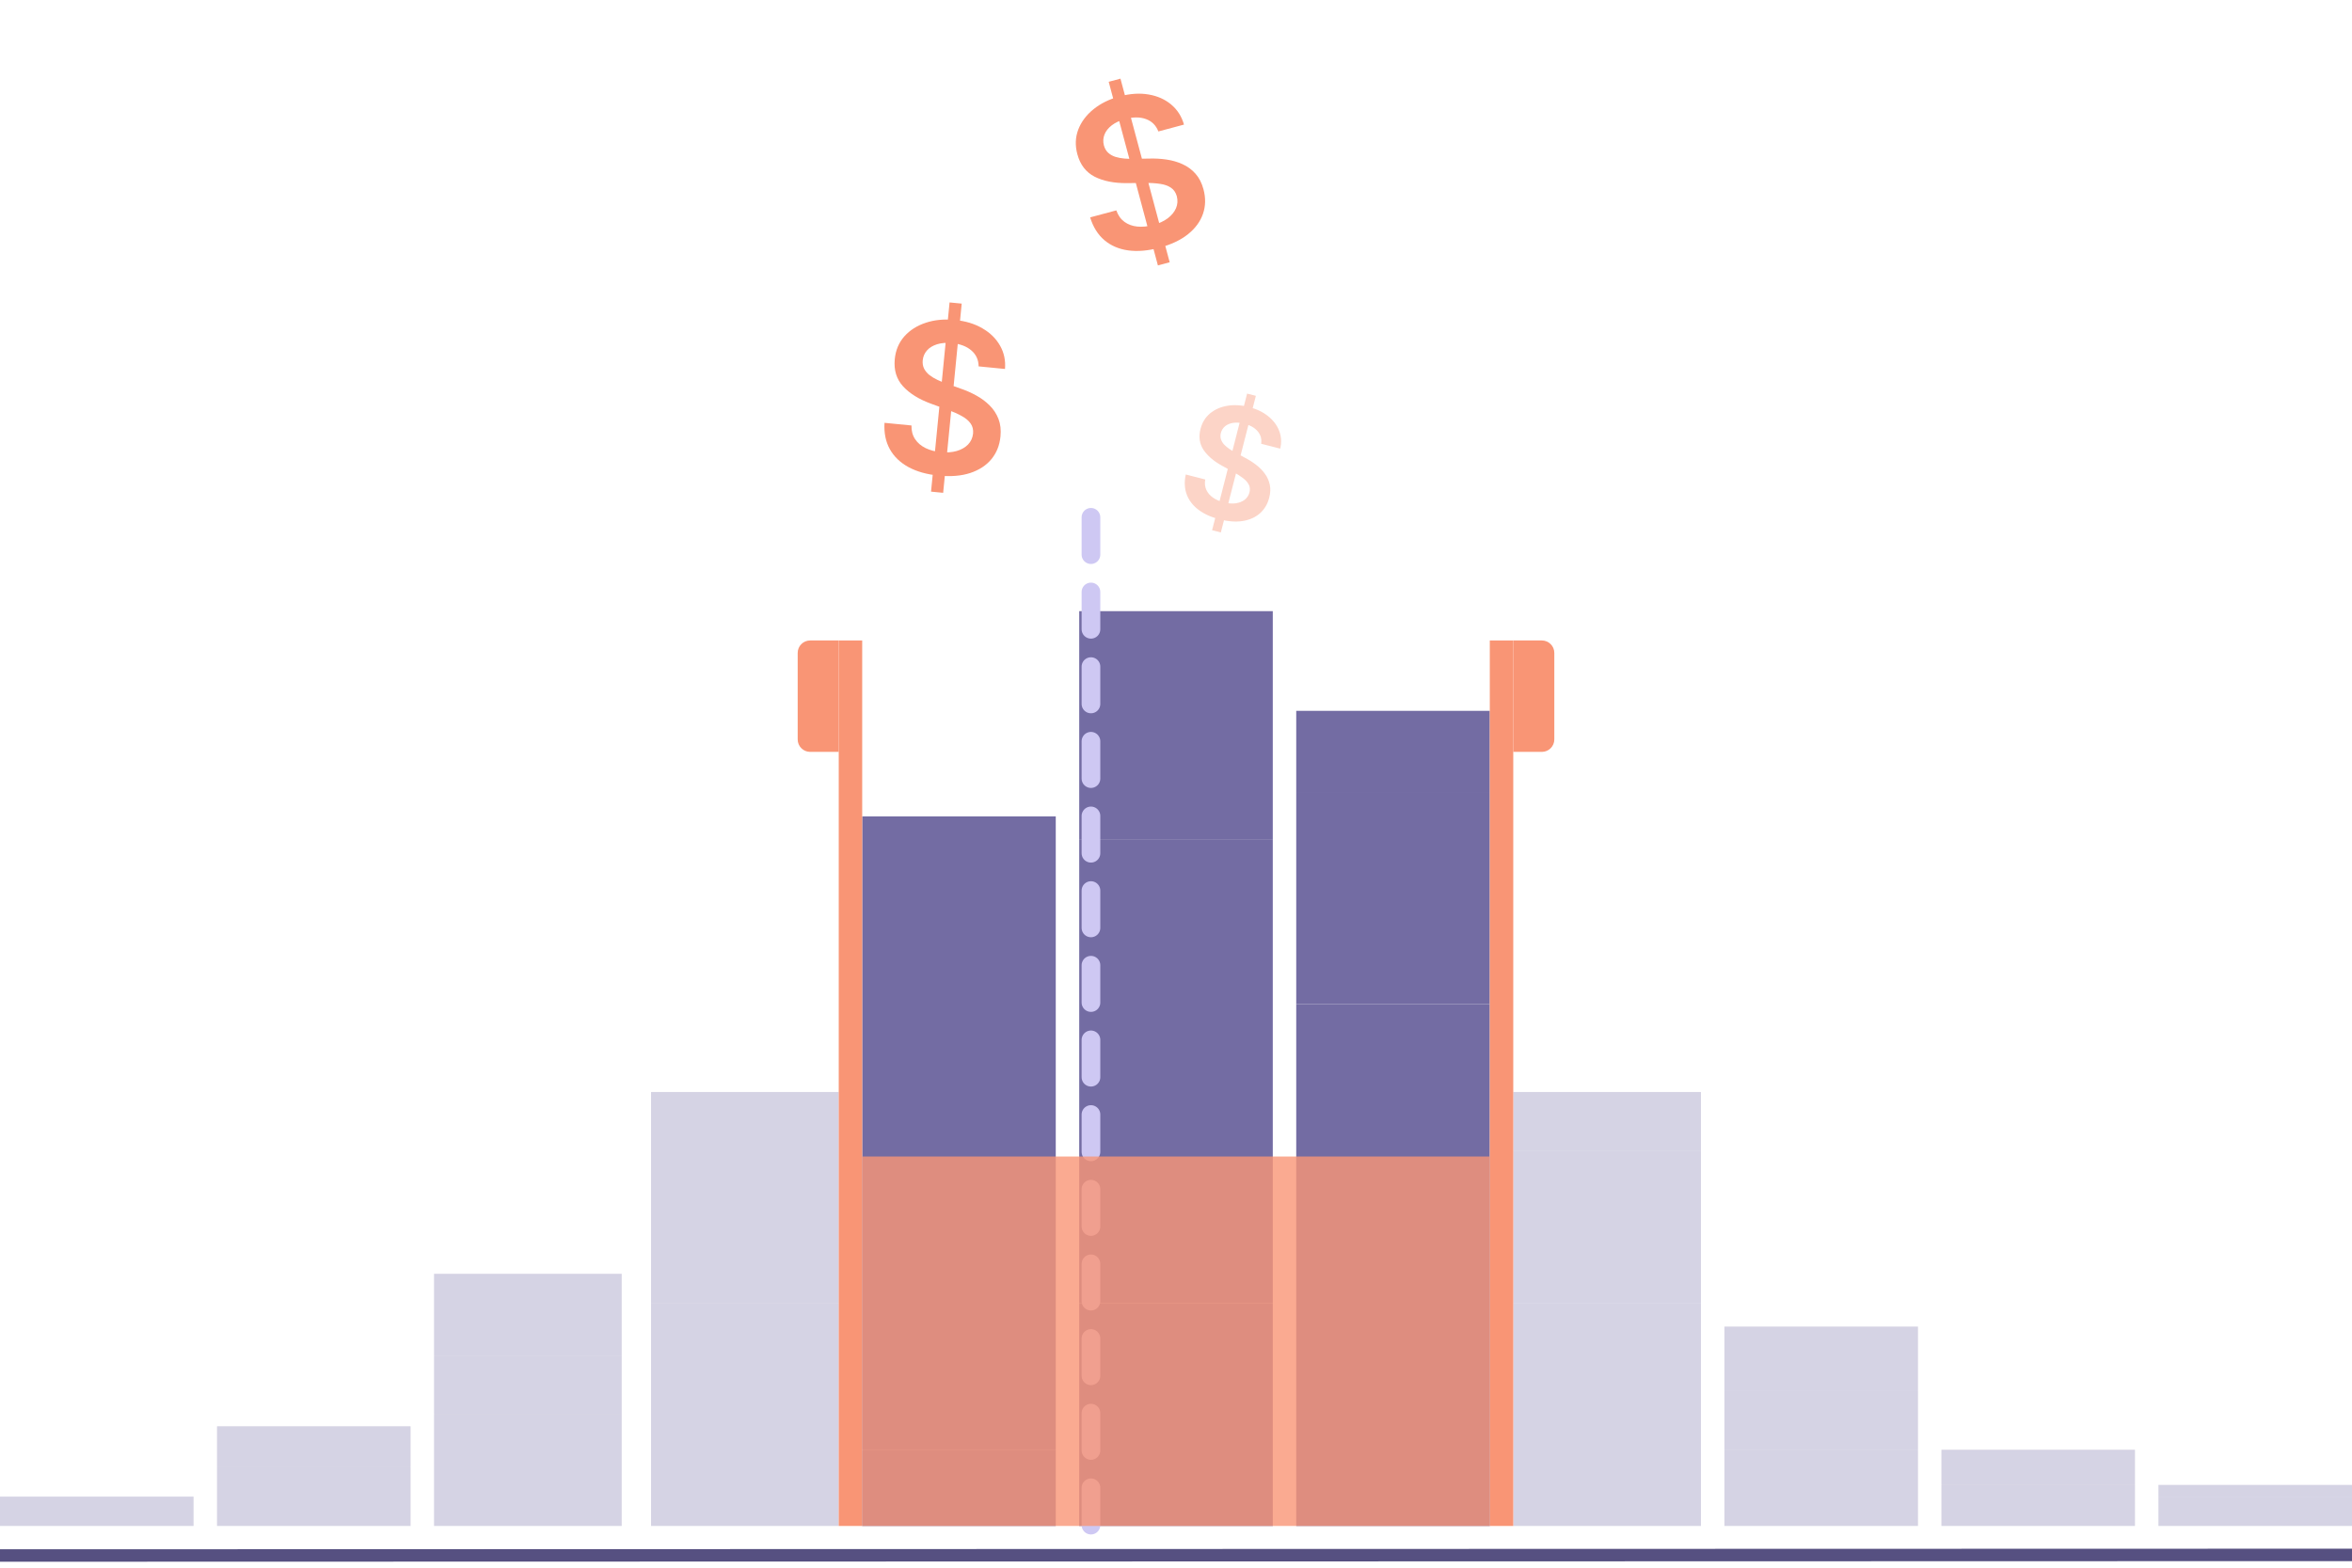 <svg width="189" height="126" viewBox="0 0 189 126" fill="none" xmlns="http://www.w3.org/2000/svg">
<rect width="15.554" height="17.91" transform="translate(86.723 104.736)" fill="#736CA3"/>
<rect width="15.554" height="41.948" transform="translate(104.162 80.698)" fill="#736CA3"/>
<g opacity="0.3">
<rect width="15.082" height="17.91" transform="translate(121.601 104.736)" fill="#736CA3"/>
</g>
<rect width="15.554" height="6.127" transform="translate(69.284 116.519)" fill="#736CA3"/>
<g opacity="0.3">
<rect width="15.554" height="6.127" transform="translate(138.569 116.519)" fill="#736CA3"/>
</g>
<rect width="15.554" height="37.234" transform="translate(86.723 67.501)" fill="#736CA3"/>
<rect width="15.554" height="16.968" transform="translate(104.162 63.731)" fill="#736CA3"/>
<g opacity="0.3">
<rect width="15.082" height="12.254" transform="translate(121.601 92.481)" fill="#736CA3"/>
</g>
<g opacity="0.3">
<rect width="15.554" height="4.713" transform="translate(138.569 111.805)" fill="#736CA3"/>
</g>
<g opacity="0.3">
<rect width="15.554" height="3.299" transform="translate(156.007 119.347)" fill="#736CA3"/>
</g>
<g opacity="0.3">
<rect width="15.554" height="2.357" transform="translate(173.446 120.289)" fill="#736CA3"/>
</g>
<rect width="15.554" height="22.623" transform="translate(69.284 93.895)" fill="#736CA3"/>
<g opacity="0.3">
<rect width="15.082" height="17.91" transform="translate(52.317 104.736)" fill="#736CA3"/>
</g>
<g opacity="0.3">
<rect width="15.082" height="8.955" transform="translate(34.878 113.691)" fill="#736CA3"/>
</g>
<g opacity="0.3">
<rect width="15.554" height="4.713" transform="translate(17.439 117.933)" fill="#736CA3"/>
</g>
<rect width="15.554" height="18.381" transform="translate(86.723 49.12)" fill="#736CA3"/>
<rect width="15.554" height="6.598" transform="translate(104.162 57.132)" fill="#736CA3"/>
<g opacity="0.3">
<rect width="15.082" height="4.713" transform="translate(121.601 87.768)" fill="#736CA3"/>
</g>
<g opacity="0.3">
<rect width="15.554" height="5.185" transform="translate(138.569 106.621)" fill="#736CA3"/>
</g>
<g opacity="0.3">
<rect width="15.554" height="2.828" transform="translate(156.007 116.519)" fill="#736CA3"/>
</g>
<g opacity="0.3">
<rect width="15.554" height="0.943" transform="translate(173.446 119.347)" fill="#736CA3"/>
</g>
<rect width="15.554" height="28.279" transform="translate(69.284 65.616)" fill="#736CA3"/>
<g opacity="0.3">
<rect width="15.082" height="16.968" transform="translate(52.317 87.768)" fill="#736CA3"/>
</g>
<g opacity="0.3">
<rect width="15.082" height="6.598" transform="translate(34.878 102.379)" fill="#736CA3"/>
</g>
<g opacity="0.3">
<rect width="15.082" height="4.713" transform="translate(34.878 108.978)" fill="#736CA3"/>
</g>
<g opacity="0.3">
<rect width="15.554" height="3.299" transform="translate(17.439 114.633)" fill="#736CA3"/>
</g>
<g opacity="0.3">
<rect width="15.554" height="2.357" transform="translate(0 120.289)" fill="#736CA3"/>
</g>
<line x1="-0" y1="125.021" x2="189" y2="124.973" stroke="#565081" stroke-width="1.001"/>
<rect width="1.885" height="71.17" transform="translate(119.716 51.476)" fill="#F99575"/>
<rect width="1.885" height="71.17" transform="translate(67.399 51.476)" fill="#F99575"/>
<path d="M121.601 51.476H123.899C124.452 51.476 124.9 51.924 124.9 52.477V59.43C124.9 59.983 124.452 60.431 123.899 60.431H121.601V51.476Z" fill="#F99575"/>
<path d="M67.399 60.431L65.101 60.431C64.548 60.431 64.1 59.983 64.1 59.43L64.1 52.477C64.1 51.924 64.548 51.476 65.101 51.476L67.399 51.476L67.399 60.431Z" fill="#F99575"/>
<path d="M87.666 41.578V123.588" stroke="#CEC8F3" stroke-width="1.501" stroke-linecap="round" stroke-dasharray="3 3"/>
<g opacity="0.8">
<rect width="50.431" height="29.693" transform="translate(69.284 92.953)" fill="#F99575"/>
</g>
<path d="M93.046 21.333L89.092 6.574L90.037 6.321L93.992 21.08L93.046 21.333ZM93.084 10.565C92.895 10.076 92.563 9.745 92.088 9.571C91.617 9.397 91.065 9.394 90.43 9.564C89.985 9.684 89.62 9.854 89.337 10.073C89.054 10.293 88.859 10.541 88.752 10.817C88.644 11.093 88.629 11.38 88.704 11.677C88.77 11.923 88.883 12.121 89.043 12.272C89.206 12.422 89.403 12.534 89.633 12.608C89.862 12.678 90.107 12.724 90.368 12.745C90.629 12.765 90.888 12.772 91.146 12.765L92.327 12.745C92.801 12.729 93.267 12.755 93.725 12.822C94.188 12.887 94.619 13.011 95.017 13.192C95.42 13.373 95.768 13.627 96.062 13.956C96.357 14.285 96.572 14.706 96.709 15.217C96.895 15.909 96.881 16.565 96.668 17.186C96.455 17.804 96.053 18.35 95.464 18.825C94.877 19.296 94.111 19.657 93.166 19.911C92.247 20.157 91.412 20.228 90.659 20.125C89.91 20.021 89.272 19.747 88.745 19.303C88.222 18.858 87.841 18.248 87.6 17.472L89.704 16.908C89.845 17.311 90.064 17.619 90.36 17.833C90.656 18.046 91 18.172 91.394 18.21C91.791 18.248 92.213 18.207 92.659 18.088C93.124 17.963 93.513 17.785 93.825 17.553C94.141 17.316 94.365 17.046 94.498 16.742C94.63 16.435 94.652 16.112 94.566 15.773C94.479 15.466 94.321 15.237 94.091 15.084C93.859 14.928 93.566 14.825 93.211 14.776C92.859 14.722 92.457 14.698 92.005 14.704L90.569 14.718C89.53 14.728 88.66 14.556 87.959 14.2C87.261 13.839 86.798 13.236 86.572 12.39C86.385 11.695 86.41 11.035 86.647 10.411C86.888 9.787 87.296 9.243 87.872 8.779C88.447 8.312 89.148 7.968 89.974 7.746C90.812 7.522 91.585 7.471 92.294 7.594C93.005 7.713 93.611 7.981 94.11 8.399C94.608 8.814 94.952 9.352 95.142 10.014L93.084 10.565Z" fill="#F99575"/>
<path d="M74.816 39.514L76.305 24.307L77.28 24.402L75.79 39.609L74.816 39.514ZM78.639 29.447C78.634 28.923 78.44 28.496 78.056 28.167C77.677 27.838 77.16 27.641 76.507 27.577C76.047 27.532 75.647 27.563 75.304 27.669C74.962 27.776 74.692 27.939 74.495 28.16C74.297 28.38 74.182 28.643 74.148 28.947C74.123 29.201 74.159 29.426 74.255 29.624C74.356 29.821 74.501 29.995 74.69 30.146C74.88 30.293 75.093 30.421 75.33 30.532C75.567 30.644 75.807 30.741 76.051 30.825L77.163 31.222C77.612 31.374 78.04 31.561 78.446 31.785C78.856 32.009 79.215 32.276 79.525 32.587C79.838 32.897 80.075 33.258 80.234 33.669C80.394 34.081 80.448 34.55 80.396 35.077C80.327 35.79 80.083 36.399 79.665 36.906C79.248 37.409 78.68 37.779 77.962 38.017C77.247 38.251 76.403 38.32 75.428 38.225C74.482 38.132 73.674 37.905 73.006 37.544C72.342 37.183 71.841 36.702 71.504 36.101C71.171 35.501 71.028 34.795 71.076 33.984L73.244 34.196C73.234 34.623 73.33 34.989 73.532 35.292C73.735 35.596 74.013 35.835 74.368 36.01C74.726 36.185 75.135 36.295 75.595 36.34C76.074 36.387 76.501 36.356 76.875 36.249C77.254 36.138 77.559 35.964 77.79 35.727C78.021 35.486 78.156 35.191 78.194 34.843C78.221 34.526 78.154 34.255 77.992 34.032C77.83 33.804 77.592 33.605 77.277 33.434C76.966 33.26 76.598 33.096 76.174 32.942L74.824 32.45C73.848 32.094 73.094 31.627 72.563 31.047C72.036 30.464 71.816 29.737 71.901 28.865C71.971 28.148 72.227 27.54 72.667 27.039C73.112 26.539 73.686 26.174 74.388 25.942C75.091 25.707 75.868 25.631 76.719 25.715C77.583 25.799 78.324 26.024 78.944 26.389C79.569 26.75 80.041 27.214 80.361 27.781C80.682 28.344 80.815 28.969 80.759 29.655L78.639 29.447Z" fill="#F99575"/>
<path opacity="0.4" d="M97.401 42.614L100.214 31.634L100.918 31.814L98.104 42.794L97.401 42.614ZM101.343 35.666C101.399 35.281 101.305 34.947 101.061 34.662C100.82 34.377 100.464 34.175 99.992 34.054C99.66 33.969 99.363 33.946 99.1 33.985C98.837 34.025 98.621 34.114 98.451 34.253C98.281 34.392 98.166 34.572 98.107 34.791C98.06 34.974 98.061 35.144 98.109 35.299C98.161 35.456 98.247 35.6 98.369 35.731C98.491 35.86 98.633 35.979 98.794 36.087C98.956 36.196 99.121 36.294 99.29 36.383L100.061 36.8C100.373 36.962 100.665 37.149 100.937 37.359C101.212 37.569 101.445 37.806 101.637 38.068C101.832 38.331 101.964 38.623 102.035 38.943C102.105 39.262 102.092 39.612 101.994 39.993C101.862 40.507 101.615 40.927 101.251 41.251C100.889 41.573 100.43 41.78 99.876 41.873C99.326 41.963 98.699 41.918 97.996 41.738C97.312 41.563 96.746 41.305 96.297 40.965C95.851 40.625 95.538 40.215 95.359 39.737C95.183 39.259 95.158 38.725 95.284 38.136L96.85 38.537C96.795 38.849 96.824 39.128 96.938 39.373C97.051 39.619 97.228 39.826 97.469 39.994C97.712 40.163 97.999 40.29 98.331 40.375C98.677 40.464 98.993 40.49 99.28 40.454C99.57 40.415 99.813 40.322 100.01 40.174C100.207 40.024 100.339 39.823 100.406 39.572C100.462 39.343 100.443 39.137 100.35 38.954C100.257 38.769 100.105 38.596 99.893 38.435C99.685 38.272 99.434 38.11 99.14 37.949L98.207 37.436C97.531 37.065 97.031 36.636 96.707 36.151C96.387 35.664 96.308 35.106 96.469 34.477C96.602 33.959 96.858 33.542 97.238 33.225C97.621 32.908 98.082 32.705 98.624 32.615C99.165 32.523 99.744 32.555 100.358 32.713C100.982 32.872 101.5 33.121 101.913 33.458C102.33 33.794 102.624 34.188 102.795 34.639C102.966 35.089 102.993 35.562 102.874 36.059L101.343 35.666Z" fill="#F99575"/>
</svg>
